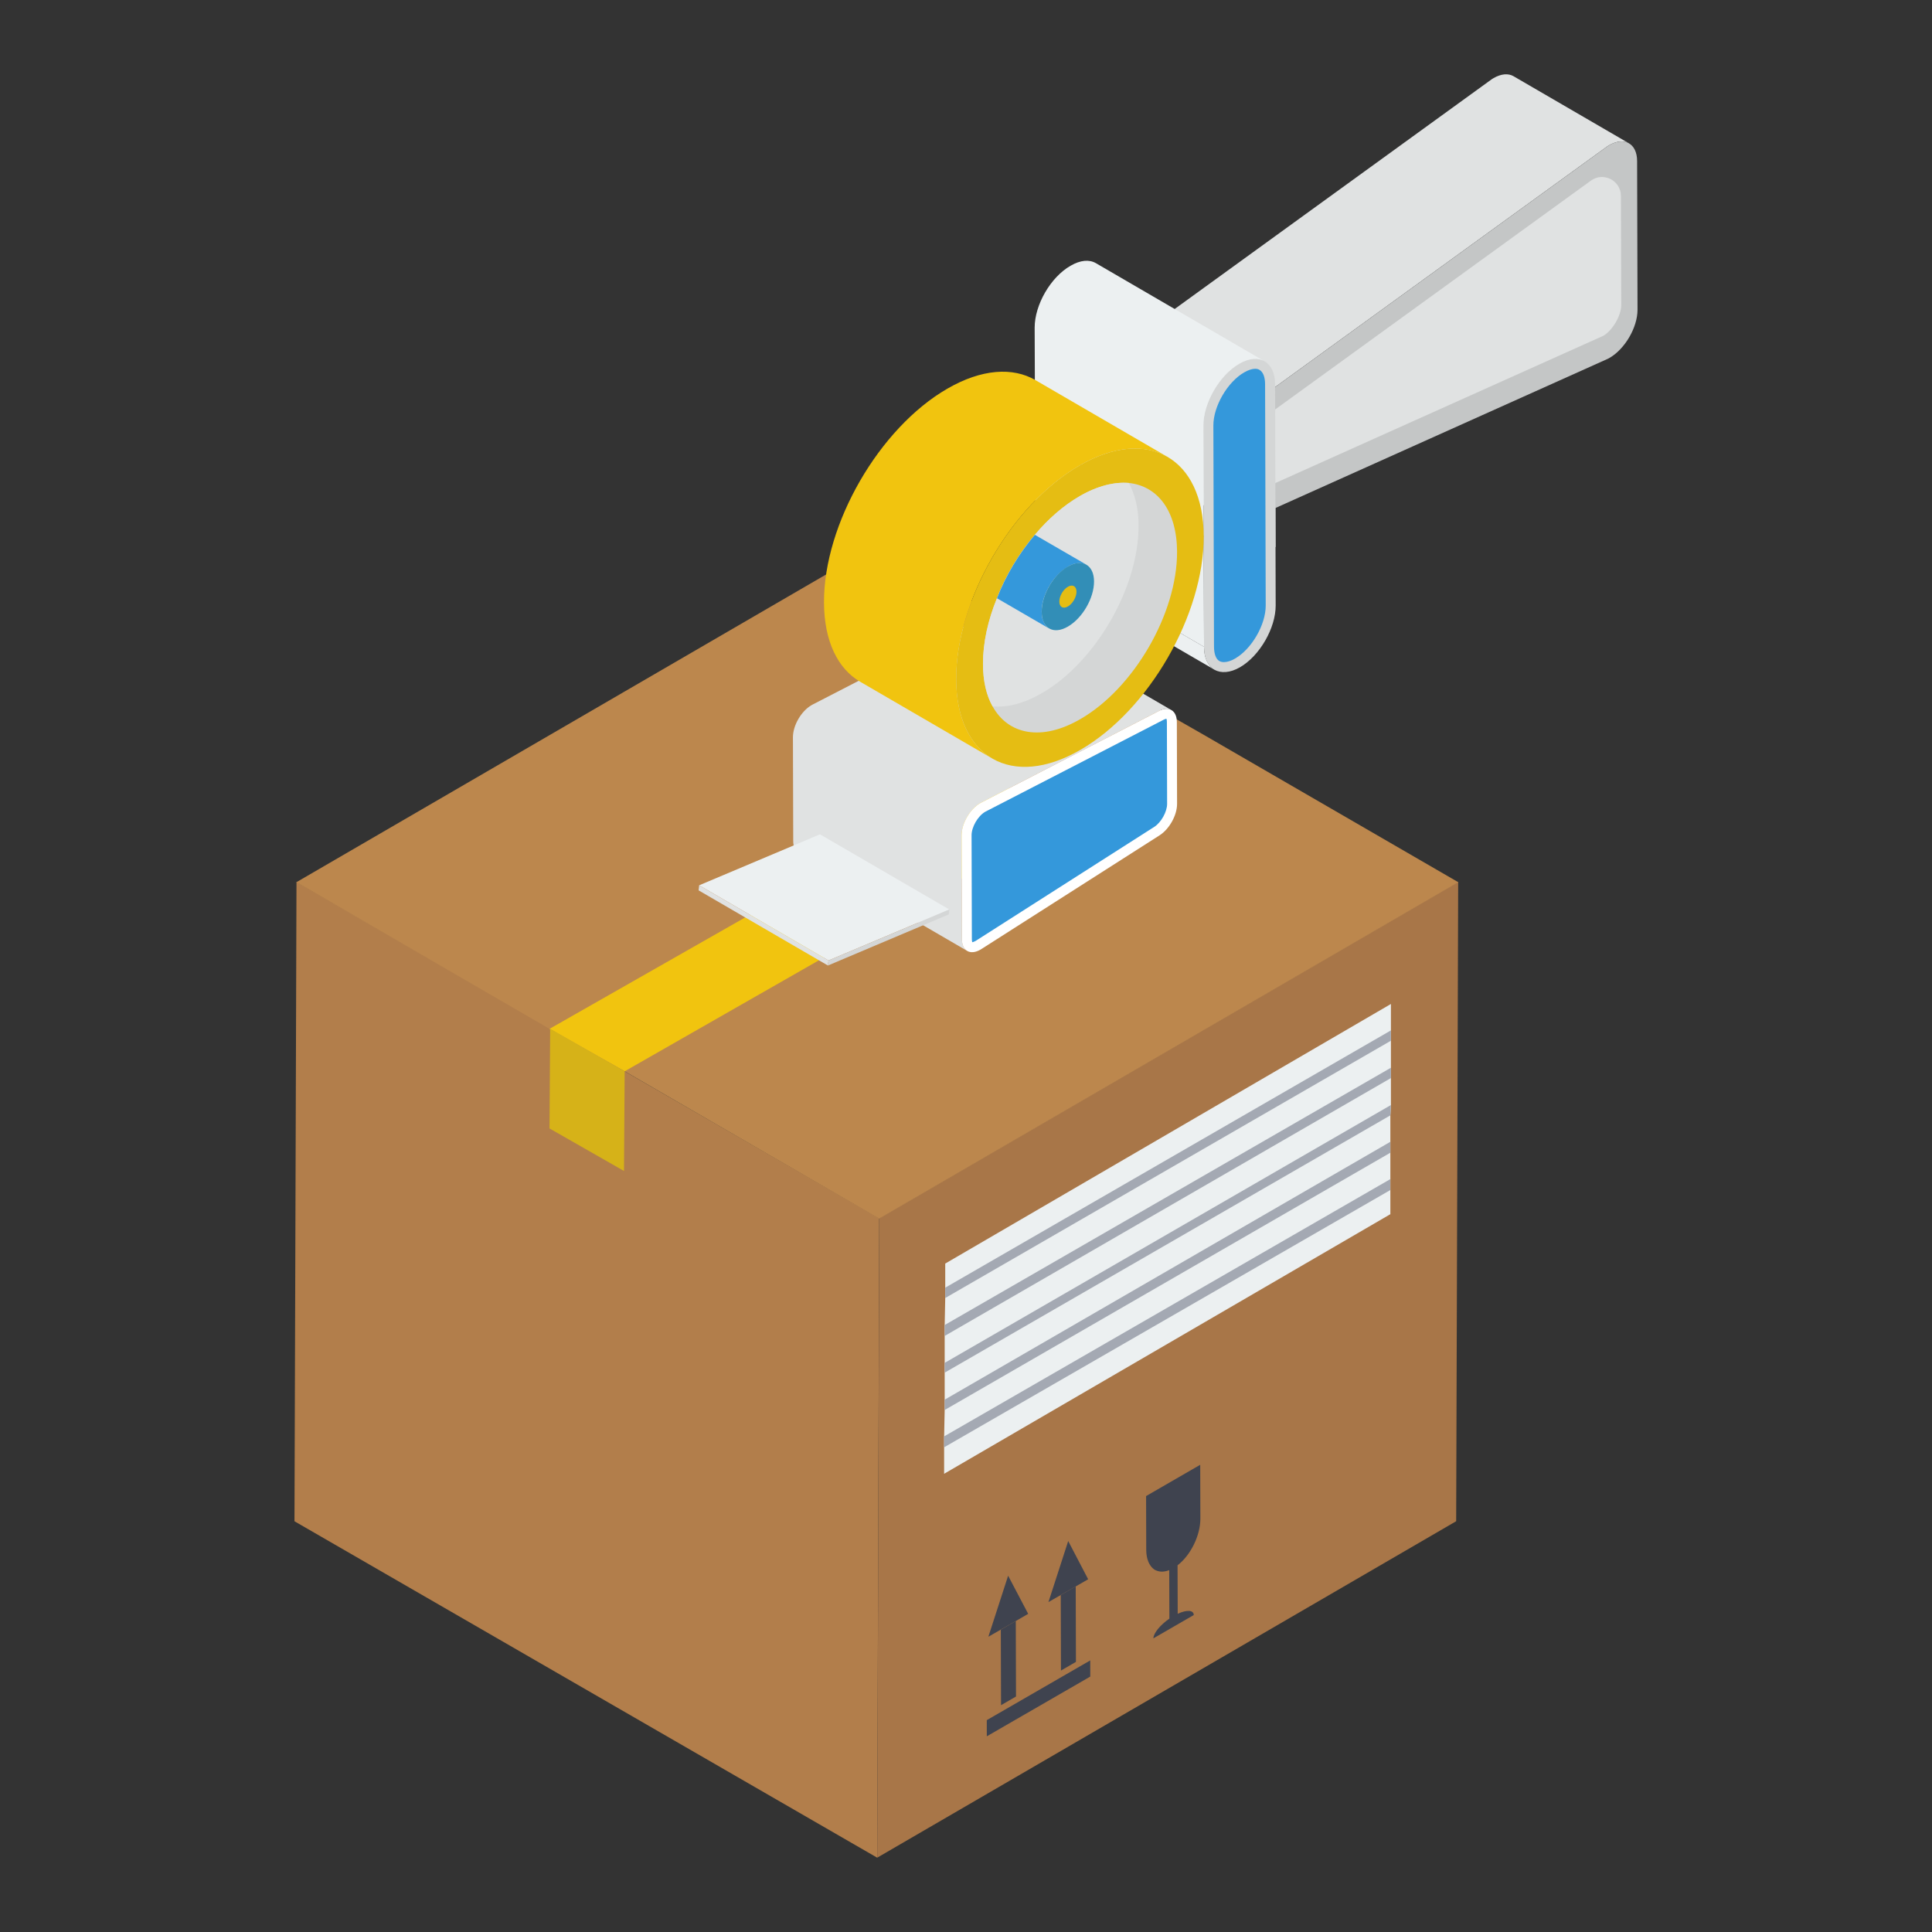 <svg id="Layer_1" enable-background="new 0 0 52 52" height="512" viewBox="0 0 52 52" width="512" xmlns="http://www.w3.org/2000/svg"><rect x="0" y="0" width="52" height="52" fill="#333333" stroke="none"/><g><g><g><path d="m39.247 23.734-.054 17.21-15.582 9.055.054-17.21z" fill="#a87648"/></g><g><path d="m37.437 27.022v2.721l-.015.278v2.659l-12.011 6.987v-1.005l.015-.711v-2.288l.015-.727v-.927z" fill="#ecf0f1"/></g><g><path d="m23.664 32.79-.054 17.21-15.684-9.055.054-17.21z" fill="#b27e4b"/></g><g><path d="m39.25 23.745-15.586 9.055-6.851-3.967-1.983-1.122-.04-.02-6.811-3.947 15.586-9.055 6.851 3.947.02.02 1.963 1.122z" fill="#bc874d"/></g><g><path d="m28.665 22.062-11.852 6.772-1.983-1.122-.04-.02 11.892-6.772.02.02z" fill="#f1c40f"/></g><g><path d="m16.813 28.834-.018 2.683-2.005-1.145.018-2.683z" fill="#d6b218"/></g><g><g><g><path d="m27.134 42.41.54 1.027-.334.193-.738.423z" fill="#3f434f"/></g></g><g><g><path d="m27.34 43.63.006 2.032-.403.233-.006-2.032z" fill="#3f434f"/></g></g><g><g><path d="m29.344 44.69.001.435-2.785 1.608-.001-.435z" fill="#3f434f"/></g></g><g><g><path d="m32.304 39.425.004 1.448c.001.457-.263.988-.614 1.257l.004 1.305c.246-.113.431-.103.432.034l-1.086.627c-0-.137.184-.361.43-.531l-.004-1.305c-.16.064-.299.048-.407-.019-.128-.095-.211-.272-.212-.526l-.004-1.448z" fill="#3f434f"/></g></g><g><g><path d="m28.953 42.698.006 2.032-.403.233-.006-2.032z" fill="#3f434f"/></g></g><g><g><path d="m28.751 41.477.537 1.029-.334.193-.735.421z" fill="#3f434f"/></g></g></g><g><g><g><path d="m37.437 29.742-.015.278-11.996 6.925v-.263z" fill="#a4a9b3"/></g></g><g><g><path d="m37.421 30.732v.294l-11.996 6.925v-.278z" fill="#a4a9b3"/></g></g><g><g><path d="m37.421 31.736v.294l-12.011 6.925v-.294z" fill="#a4a9b3"/></g></g><g><g><path d="m37.437 28.738v.278l-12.011 6.941v-.294z" fill="#a4a9b3"/></g></g><g><g><path d="m37.437 27.733v.278l-11.996 6.925v-.278z" fill="#a4a9b3"/></g></g></g></g><g><g><g enable-background="new"><g><path d="m32.69 18.027-4.54-2.638c-.175-.1-.282-.314-.283-.618l4.54 2.638c.001.303.108.518.283.618z" fill="#ecf0f1"/></g><path d="m40.736 2.051c-.138-.08-.329-.069-.538.052-.016.009-.032.019-.048.03l-9.979 7.231 3.109 1.807 9.979-7.231c.016-.011.032-.02.048-.03.209-.12.4-.132.538-.052z" fill="#e0e2e2"/><g><path d="m34.332 14.725-4.54-2.638-.008-2.969 4.54 2.638z" fill="#e0e2e2"/></g><g><path d="m43.307 3.91c.411-.237.755-.052.756.425l.011 4.001c.001.478-.34 1.058-.751 1.295-.016.009-.032.018-.048.026l-9.986 4.483-.008-2.969 9.979-7.231c.016-.011.032-.02.048-.03z" fill="#c4c6c6"/><path d="m33.915 11.315 8.904-6.453c.336-.244.807-.004.808.411l.009 2.936c.001.282-.234.685-.483.829l-9.232 4.145z" fill="#e0e2e2"/></g><g><path d="m32.407 17.41-4.54-2.638-.008-2.977 4.54 2.638z" fill="#ecf0f1"/></g><g><path d="m33.353 9.791c.267-.154.508-.171.683-.067.175.1.282.314.283.618l.004 1.414.008 2.969.004 1.571c.002.606-.429 1.356-.96 1.663-.267.154-.511.165-.686.069-.175-.1-.282-.314-.283-.618l-.008-2.977-.008-2.977c-.002-.61.429-1.356.963-1.665z" fill="#d4d6d6"/><path d="m32.943 17.821c-.048 0-.09-.01-.124-.029-.09-.051-.143-.191-.144-.383l-.017-5.955c-.002-.516.378-1.171.829-1.431.11-.063.212-.097.297-.097.045 0 .083.009.115.029.098.056.151.196.151.387l.017 5.955c.002.516-.376 1.17-.826 1.429-.107.062-.211.095-.299.095z" fill="#3498db"/></g><g><path d="m34.037 9.725c-.177-.107-.419-.086-.682.064-.537.311-.966 1.058-.966 1.664l.011 2.979-4.541-2.636-.011-2.979c0-.612.429-1.358.966-1.664.268-.156.505-.172.682-.07z" fill="#ecf0f1"/></g></g><g enable-background="new"><path d="m26.989 16.474c-.085-.049-.201-.046-.329.02l-4.792 2.471c-.008.004-.017.009-.025.014-.277.16-.502.545-.501.866l.008 2.792c0.0.158.056.268.145.32l4.54 2.638c-.089-.052-.144-.162-.145-.32l-.008-2.792c-.001-.321.225-.706.501-.866.008-.005.017-.009.025-.014l4.792-2.471c.128-.067.244-.07.329-.02z" fill="#e0e2e2"/><g><path d="m26.383 21.617c.008-.005.017-.009.025-.014l4.792-2.471c.264-.137.474-.005.475.298l.006 2.205c.001.307-.208.68-.471.848l-4.791 3.058c-.01.007-.02.013-.031.019-.274.158-.498.034-.499-.285l-.008-2.792c-.001-.321.225-.706.501-.866z" fill="#fff"/><path d="m26.167 25.36c.002-.006-.009-.033-.009-.086l-.008-2.792c-.001-.224.171-.52.367-.633l4.806-2.479c.039-.02.063-.024.072-.024.001.005.012.031.012.084l.006 2.205c.001.213-.161.503-.347.621l-4.79 3.058c-.059.035-.091.044-.108.045z" fill="#3498db"/></g><path d="m27.867 10.23c-.606-.352-1.444-.304-2.369.231-1.837 1.061-3.326 3.644-3.32 5.751.003 1.05.374 1.788.972 2.136l3.558 2.068c-.598-.347-.969-1.086-.972-2.136-.006-2.107 1.483-4.691 3.32-5.751.925-.534 1.763-.582 2.369-.231z" fill="#f1c40f"/><g><path d="m29.056 12.528c1.84-1.063 3.336-.202 3.342 1.905.006 2.115-1.48 4.689-3.321 5.751-1.837 1.061-3.336.21-3.342-1.905-.006-2.107 1.483-4.691 3.32-5.751z" fill="#e5bd13"/></g><g><path d="m31.681 14.851c.005 1.659-1.16 3.672-2.604 4.504-1.036.601-1.938.424-2.362-.344-.166-.295-.258-.682-.258-1.149 0-.564.134-1.17.376-1.761.236-.612.596-1.208 1.02-1.707.36-.429.773-.789 1.208-1.041.483-.279.934-.386 1.321-.354.773.081 1.294.746 1.299 1.852z" fill="#d4d6d6"/></g><g><path d="m30.644 14.153c.005 1.659-1.16 3.672-2.603 4.504-.483.279-.939.392-1.326.354-.166-.295-.258-.682-.258-1.149 0-.564.134-1.17.376-1.761.236-.612.596-1.208 1.02-1.707.36-.429.773-.789 1.208-1.041.483-.279.934-.386 1.321-.354.166.301.263.687.263 1.154z" fill="#e0e2e2"/></g></g></g><g><g enable-background="new"><g><path d="m22.299 25.851-3.481-2.023 3.252-1.372 3.481 2.023z" fill="#ecf0f1"/></g><g><path d="m22.284 25.987-3.481-2.023.015-.136 3.481 2.023z" fill="#e0e2e2"/></g><g><path d="m22.299 25.851 3.252-1.372-.015.133-3.252 1.375z" fill="#d4d6d6"/></g></g></g><g><g enable-background="new"><g><path d="m29.238 15.2c-.027-.016-.059-.027-.086-.032-.075-.021-.161-.016-.252.011-.048.016-.107.038-.161.075-.097.059-.193.134-.274.22-.258.268-.429.655-.429.988 0 .043.005.081.011.118 0 .032.005.064.021.091.005.032.016.059.032.086.021.054.059.102.102.129.011.016.021.021.038.032l-1.406-.816c.236-.612.596-1.208 1.02-1.707l1.353.784c.011.005.021.011.032.021z" fill="#3498db"/></g><g><path d="m28.738 15.25c.391-.226.707-.045.708.4.001.449-.313.989-.704 1.215-.391.226-.704.047-.705-.402-.001-.445.31-.987.7-1.213z" fill="#328eb7"/></g><g><path d="m28.741 15.793c.128-.074.232-.015.233.131 0.0.147-.103.325-.231.399-.128.074-.231.016-.231-.132-0-.146.102-.324.23-.398z" fill="#e5bd13"/></g></g></g></g></g></svg>